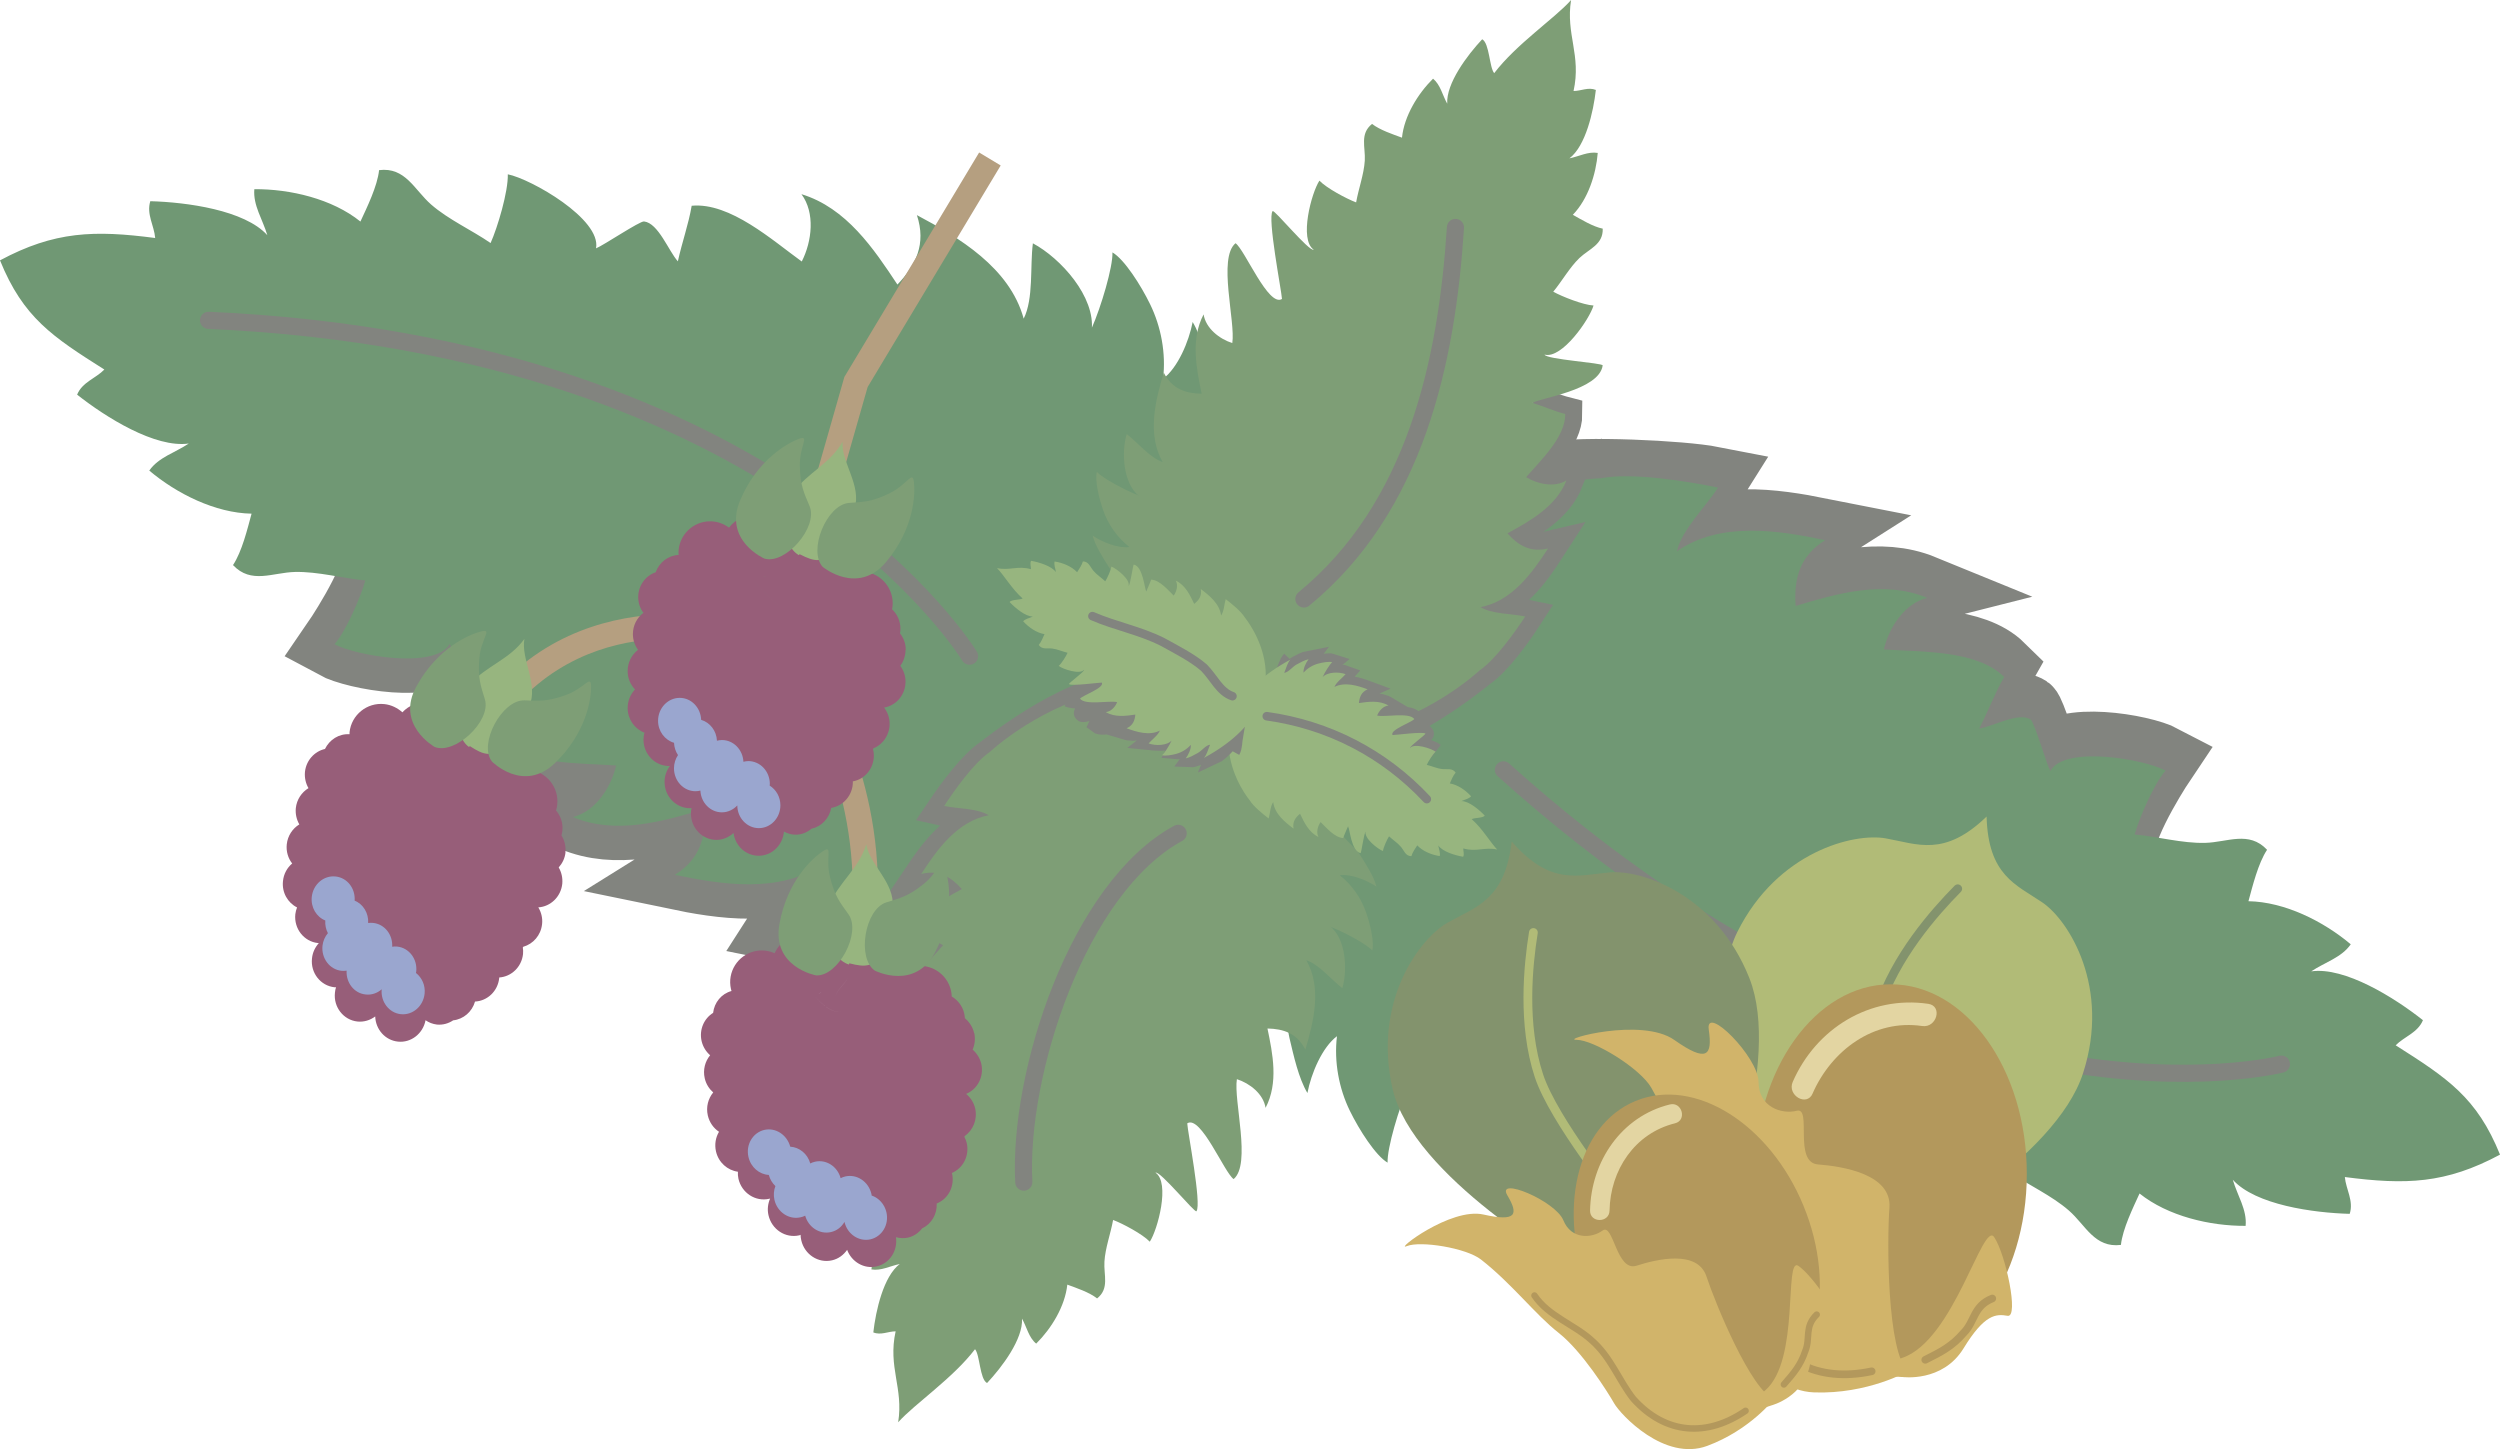 <svg id="Layer_1" xmlns="http://www.w3.org/2000/svg" width="461.88" height="267.73" viewBox="0 0 461.885 267.728">
  <style>
    .st0{fill:none;stroke:#82847F;stroke-width:12.673;stroke-linecap:round;stroke-miterlimit:10;} .st1{fill:#709874;} .st2{fill:none;stroke:#82847F;stroke-width:6.337;stroke-miterlimit:10;} .st3{fill:#7E9E76;} .st4{fill:none;stroke:#82847F;stroke-width:3.168;stroke-miterlimit:10;} .st5{fill:#97B57F;} .st6{fill:none;stroke:#82847F;stroke-width:3.168;stroke-linecap:round;stroke-miterlimit:10;} .st7{fill:none;stroke:#82847F;stroke-width:1.584;stroke-linecap:round;stroke-miterlimit:10;} .st8{fill:#B59F80;} .st9{fill:#975E79;} .st10{fill:#9AA6CF;} .st11{fill:#B1BB77;} .st12{fill:none;stroke:#83936D;stroke-width:1.619;stroke-linecap:round;stroke-miterlimit:10;} .st13{fill:#83936D;} .st14{fill:none;stroke:#B1BB77;stroke-width:1.619;stroke-linecap:round;stroke-miterlimit:10;} .st15{fill:#B3985C;} .st16{fill:#D1B46A;} .st17{fill:none;stroke:#B3985C;stroke-width:1.416;stroke-linecap:round;stroke-linejoin:round;stroke-miterlimit:10;} .st18{fill:#E3D5A2;} .st19{fill:none;stroke:#B3985C;stroke-width:1.201;stroke-linecap:round;stroke-linejoin:round;stroke-miterlimit:10;}
  </style>
  <g id="XMLID_69_">
    <path id="XMLID_67_" class="st0" d="M166.05 173.08c-5.64 1.1-15.86-.54-21.57-1.72 2.3-3.6 6.66-7.74 7.6-11.78-8.03 5.6-18.78 3.86-27.4 2.07 4.8-2.98 5.8-7.25 5.46-12.16-7.57 2.26-16.32 4.84-24.3 1.47 4.15-1 7.06-5.45 8-9.52-6.65-.48-17.18-.05-22.23-5.1 1.78-3.03 2.95-6.3 4.64-9.52-2.5.34-7.3 3.13-9.52 1.65-.67-.45-2.88-8.1-3.63-9.5-2.7 4.8-17.46 2.16-21.3.07 0 0 7.62-11.04 8.02-16.64"/>
    <path id="XMLID_66_" class="st0" d="M286.45 87.98c5.63-1.16 24.24-.28 29.97.84-2.28 3.64-6.6 7.8-7.5 11.85 8-5.68 18.76-4.04 27.4-2.33-4.78 3.03-5.74 7.3-5.36 12.2 7.56-2.34 16.28-5 24.3-1.72-4.15 1.05-7 5.53-7.92 9.6 6.67.42 17.2-.1 22.28 4.9-1.73 3.03-2.87 6.3-4.52 9.56 2.5-.36 7.26-3.2 9.5-1.75.66.45 2.95 8.08 3.72 9.47 2.63-4.84 17.42-2.34 21.28-.3 0 0-7.5 11.13-7.85 16.74"/>
    <path id="XMLID_65_" class="st1" d="M201.73 60.55c1.68-3.8 3.9-11.22 3.8-13.92 2.2 1.28 5.25 6.06 6.97 9.6 2 4.1 2.95 9.03 2.38 13.76 2.73-2.05 4.77-6.88 5.47-10.5 1.64 2.74 2.52 6.8 3.32 10.16.88 3.7-.42 9.66 1.73 12.26 1.66-3.8 4.38-7.42 4.66-11.08 23.6 99.43-64 102.24-64 102.24-5.65 1.1-15.87-.54-21.58-1.72 2.3-3.6 6.66-7.74 7.6-11.77-8.03 5.6-18.78 3.84-27.4 2.05 4.8-2.98 5.8-7.25 5.47-12.16-7.58 2.26-16.33 4.84-24.32 1.48 4.16-1 7.07-5.45 8-9.52-6.64-.5-17.17-.05-22.22-5.1 1.78-3.03 2.95-6.3 4.64-9.53-2.5.34-7.3 3.13-9.52 1.65-.67-.44-2.88-8.1-3.63-9.5-2.7 4.8-17.46 2.16-21.3.07 2.12-2.4 4.85-8.77 5.7-11.78-4.24-.4-8.76-1.67-13.02-1.57-4.1.1-8.07 2.3-11.43-1.27 1.66-2.5 2.67-6.7 3.43-9.5-6.7-.12-13.85-3.7-18.9-7.96 1.72-2.47 4.76-3.3 7.3-5-6.2.88-15.36-4.86-20.63-9.03.96-2.33 3.44-3 5.03-4.64C9.73 62.23 4.3 58.7 0 48.1c10.07-5.4 17.44-5.6 28.67-4.13-.18-2.28-1.65-4.4-.9-6.8 6.72.18 17.44 1.64 21.62 6.28-.86-2.93-2.66-5.5-2.4-8.5 6.6-.05 14.4 1.78 19.6 5.98 1.22-2.64 3.13-6.52 3.45-9.5 4.87-.6 6.5 3.62 9.6 6.34 3.2 2.8 7.5 4.72 11 7.13 1.28-2.85 3.27-9.5 3.18-12.7 4.28.85 17.32 8.28 16.3 13.68 1.47-.6 8.07-5.05 8.87-4.97 2.65.3 4.55 5.5 6.25 7.37.78-3.57 1.97-6.83 2.55-10.27 7.1-.66 14.93 6.4 20.34 10.3 1.9-3.73 2.5-9-.06-12.44 8.3 2.53 13.37 10.1 17.73 16.7 3.4-3.55 5.37-7.47 3.6-12.83 7.76 4.14 17.14 9.67 19.73 19.13 1.86-3.7 1.15-9.67 1.7-13.92 5.14 2.75 11.6 9.9 10.86 16.14"/>
    <path id="XMLID_64_" class="st1" d="M260.16 200.87c-1.68 3.8-3.9 11.22-3.8 13.93-2.2-1.28-5.26-6.07-6.98-9.6-2-4.1-2.94-9.04-2.37-13.76-2.72 2.03-4.77 6.87-5.46 10.5-1.64-2.76-2.52-6.82-3.32-10.18-.9-3.7.4-9.66-1.73-12.25-1.68 3.8-4.4 7.43-4.68 11.08-23.58-99.42 64.02-102.24 64.02-102.24 5.64-1.1 15.86.55 21.57 1.73-2.3 3.6-6.66 7.73-7.6 11.77 8.04-5.6 18.8-3.86 27.4-2.06-4.8 2.97-5.8 7.25-5.46 12.16 7.57-2.28 16.32-4.85 24.3-1.5-4.15 1.02-7.06 5.46-8 9.53 6.66.48 17.2.05 22.23 5.1-1.76 3.03-2.93 6.3-4.62 9.52 2.5-.34 7.3-3.14 9.52-1.66.67.45 2.88 8.1 3.62 9.5 2.67-4.8 17.45-2.16 21.3-.07-2.14 2.4-4.87 8.78-5.72 11.8 4.24.38 8.77 1.66 13.03 1.55 4.1-.1 8.08-2.3 11.44 1.28-1.66 2.5-2.67 6.7-3.44 9.5 6.7.12 13.85 3.7 18.9 7.96-1.7 2.46-4.76 3.3-7.3 5 6.2-.88 15.37 4.85 20.64 9.02-.96 2.33-3.45 3.02-5.04 4.64 9.56 6.07 15 9.62 19.28 20.2-10.07 5.4-17.43 5.6-28.67 4.14.2 2.27 1.67 4.38.9 6.8-6.7-.18-17.42-1.65-21.6-6.3.85 2.94 2.65 5.53 2.37 8.52-6.6.04-14.37-1.8-19.6-5.98-1.2 2.64-3.12 6.52-3.44 9.5-4.87.6-6.5-3.63-9.6-6.34-3.2-2.8-7.5-4.72-11-7.13-1.27 2.85-3.26 9.5-3.17 12.7-4.3-.85-17.33-8.28-16.3-13.7-1.47.6-8.08 5.07-8.87 5-2.67-.3-4.56-5.5-6.27-7.37-.77 3.56-1.96 6.82-2.55 10.27-7.1.66-14.92-6.42-20.34-10.3-1.9 3.72-2.5 9 .06 12.43-8.3-2.52-13.36-10.1-17.73-16.7-3.4 3.56-5.36 7.48-3.58 12.84-7.78-4.14-17.15-9.68-19.75-19.13-1.85 3.7-1.15 9.67-1.7 13.92-5.13-2.77-11.58-9.9-10.85-16.16"/>
    <path id="XMLID_63_" class="st2" d="M283.15 74.43c2.1.65 4 1.53 6.03 2.05.02 4.3-4.62 8.6-7.23 11.66 2.14 1.32 5.26 1.96 7.46.6-1.94 4.85-6.74 7.5-10.92 9.77 1.96 2.22 4.2 3.6 7.5 2.82-2.87 4.44-6.67 9.77-12.46 10.83 2.12 1.3 5.72 1.2 8.24 1.73-1.9 2.94-5.53 8-8.4 9.95 0 0-14.36 11.93-23.6 12.25"/>
    <path id="XMLID_62_" class="st3" d="M210.2 91.46c-2.34-.9-6.45-3.08-7.55-4.28-.4 1.5.37 4.8 1.15 7.05.9 2.6 2.6 5.08 4.87 6.83-2.02.3-4.96-.87-6.8-2.1.48 1.87 1.84 3.96 2.94 5.72 1.22 1.95 4.3 3.9 4.5 5.93-2.3-.88-5.02-1.26-6.7-2.68 32.5 52.14 70.78 15.9 70.78 15.9 2.85-1.93 6.48-7 8.4-9.94-2.53-.54-6.14-.42-8.26-1.73 5.8-1.06 9.6-6.4 12.48-10.83-3.3.8-5.56-.6-7.5-2.8 4.17-2.28 8.96-4.93 10.9-9.77-2.18 1.35-5.3.7-7.45-.6 2.62-3.05 7.25-7.37 7.23-11.67-2.04-.52-3.93-1.4-6.03-2.05 1.2-.92 12.3-2.3 12.94-6.93.06-.47-10.46-1.1-10.74-2 3.2.88 8.32-6.54 9.05-9.07-1.9-.1-5.8-1.64-7.44-2.55 1.63-1.97 3-4.45 4.84-6.23 1.8-1.7 4.4-2.47 4.3-5.42-1.77-.35-4-1.7-5.52-2.56 2.8-2.9 4.28-7.47 4.6-11.43-1.78-.3-3.42.64-5.23 1 3-2.28 4.43-8.62 4.88-12.64-1.4-.57-2.74.2-4.12.2 1.47-6.67-1.47-10.43-.46-16.8-3.12 3.47-10.08 8.1-14.2 13.5-.9-1.03-.87-5.55-2.22-6.26-2.76 2.95-6.67 8.15-6.46 11.9-.9-1.6-1.23-3.47-2.62-4.62-2.82 2.8-5.33 6.9-5.74 10.9-1.64-.6-4.1-1.42-5.53-2.54-2.3 1.83-1.2 4.3-1.34 6.78-.16 2.55-1.16 5.2-1.6 7.72-1.77-.67-5.46-2.63-6.78-4.02-1.46 2.2-3.8 10.9-1.05 12.76-.88.38-7.3-7.5-7.6-7.13-1 1.24 1.65 14.7 1.73 16.23-2.5 1.58-6.86-9.1-8.58-10.3-3.3 2.75.03 14.5-.6 18.45-2.4-.77-4.9-2.74-5.3-5.3-2.43 4.63-1.32 10-.36 14.66-2.97-.06-5.48-.88-7-3.9-1.53 5.06-3.13 11.4-.2 16.52-2.36-.78-4.6-3.6-6.65-5.17-1 3.35-.68 9.13 2.3 11.46"/>
    <path id="XMLID_61_" class="st2" d="M174 188.9c-2.1-.68-5.5-1.6-7.54-2.15.04-4.3 4.74-8.54 7.4-11.54-2.12-1.35-5.23-2.03-7.45-.7 2.03-4.8 6.86-7.4 11.08-9.6-1.92-2.25-4.15-3.66-7.47-2.92 2.95-4.4 6.84-9.68 12.64-10.66-2.1-1.33-5.7-1.27-8.22-1.85 1.96-2.9 5.66-7.92 8.54-9.82 0 0 14.54-11.7 23.8-11.9"/>
    <path id="XMLID_59_" class="st3" d="M245.98 171.3c2.34.9 6.45 3.1 7.55 4.3.4-1.5-.36-4.82-1.15-7.05-.9-2.6-2.6-5.1-4.87-6.84 2.04-.3 4.97.88 6.8 2.1-.47-1.86-1.83-3.94-2.93-5.7-1.2-1.95-4.3-3.92-4.5-5.94 2.32.9 5.03 1.28 6.7 2.7-32.5-52.15-70.76-15.9-70.76-15.9-2.85 1.93-6.47 7-8.38 9.93 2.52.54 6.12.42 8.24 1.72-5.8 1.07-9.6 6.4-12.47 10.84 3.3-.8 5.54.6 7.5 2.8-4.2 2.28-8.98 4.93-10.93 9.77 2.2-1.35 5.32-.72 7.46.6-2.62 3.05-7.25 7.37-7.23 11.66 2.04.52 3.93 1.4 6.03 2.05-1.2.92-12.3 2.3-12.94 6.93-.08.47 10.44 1.1 10.72 2-3.2-.9-8.3 6.54-9.05 9.06 1.92.1 5.8 1.65 7.46 2.56-1.63 1.97-3 4.45-4.85 6.23-1.8 1.7-4.4 2.47-4.28 5.42 1.76.35 3.98 1.7 5.5 2.55-2.78 2.92-4.28 7.48-4.6 11.44 1.78.3 3.42-.63 5.23-1-3 2.27-4.43 8.62-4.88 12.64 1.4.57 2.74-.2 4.12-.2-1.46 6.66 1.48 10.43.47 16.8 3.12-3.47 10.08-8.1 14.2-13.5.9 1.03.87 5.55 2.22 6.25 2.77-2.94 6.68-8.14 6.46-11.9.9 1.6 1.23 3.48 2.62 4.62 2.82-2.8 5.33-6.9 5.75-10.9 1.63.6 4.1 1.42 5.5 2.55 2.32-1.83 1.2-4.32 1.36-6.8.15-2.54 1.15-5.18 1.6-7.7 1.76.66 5.45 2.62 6.78 4.02 1.45-2.2 3.8-10.9 1.05-12.76.86-.38 7.27 7.5 7.57 7.13 1-1.26-1.64-14.73-1.7-16.24 2.5-1.6 6.84 9.1 8.57 10.3 3.3-2.76-.04-14.5.6-18.46 2.4.77 4.9 2.74 5.3 5.3 2.42-4.63 1.32-10 .35-14.66 2.95.06 5.46.88 7 3.9 1.5-5.06 3.12-11.4.17-16.52 2.37.78 4.62 3.6 6.66 5.17 1-3.37.68-9.15-2.3-11.48"/>
    <path id="XMLID_58_" class="st4" d="M265.24 138.87c-.78-.6-3.97-1.65-4.73-.68-.1-.34 2.98-2.55 2.84-2.67-.44-.4-5.52.28-6.08.27-.53-.97 3.54-2.34 4.03-2.96-.96-1.3-5.4-.3-6.87-.64.34-.88 1.13-1.77 2.1-1.85-1.67-1-3.7-.72-5.46-.47.1-1.1.45-2.02 1.6-2.52-1.84-.68-4.17-1.42-6.13-.44.34-.86 1.44-1.64 2.07-2.36-1.22-.45-3.38-.46-4.3.6"/>
    <path id="XMLID_56_" class="st4" d="M244.37 125.07c.38-.85 1.3-2.34 1.76-2.72-.54-.18-1.8.03-2.65.27-.98.27-1.95.85-2.65 1.66-.07-.76.43-1.83.93-2.48-.7.13-1.5.6-2.2.96-.75.4-1.55 1.5-2.3 1.54.38-.84.58-1.84 1.15-2.44"/>
    <path id="XMLID_50_" class="st5" d="M244.37 125.07c.38-.85 1.3-2.34 1.76-2.72-.54-.18-1.8.03-2.65.27-.98.27-1.95.85-2.65 1.66-.07-.76.43-1.83.93-2.48-.7.13-1.5.6-2.2.96-.75.4-1.55 1.5-2.3 1.54.38-.84.58-1.84 1.15-2.44-20.15 10.93-7.52 26-7.52 26 .66 1.1 2.47 2.57 3.5 3.35.27-.92.3-2.26.84-3.02.27 2.18 2.17 3.7 3.76 4.9-.22-1.26.34-2.06 1.2-2.74.76 1.6 1.64 3.45 3.4 4.28-.45-.84-.15-2 .4-2.75 1.07 1.03 2.57 2.86 4.17 2.95.25-.75.6-1.43.9-2.2.32.47.58 4.63 2.3 4.98.17.03.64-3.87.98-3.95-.4 1.17 2.25 3.24 3.17 3.57.08-.7.75-2.13 1.12-2.72.7.66 1.6 1.22 2.2 1.95.6.7.83 1.7 1.93 1.72.17-.65.72-1.45 1.08-2 1.02 1.1 2.7 1.77 4.16 1.98.14-.66-.18-1.3-.27-1.97.78 1.16 3.1 1.84 4.6 2.1.24-.5 0-1.03.02-1.54 2.45.7 3.9-.3 6.26.2-1.2-1.23-2.77-3.93-4.7-5.6.42-.3 2.1-.18 2.4-.67-1.05-1.1-2.9-2.67-4.3-2.68.62-.3 1.33-.4 1.78-.88-.98-1.1-2.44-2.14-3.93-2.38.27-.6.62-1.5 1.08-2-.63-.9-1.58-.55-2.5-.66-.95-.1-1.9-.55-2.84-.77.28-.63 1.1-1.96 1.64-2.43-.78-.6-3.97-1.65-4.73-.68-.1-.33 2.98-2.54 2.84-2.67-.44-.4-5.52.28-6.08.27-.53-.97 3.54-2.34 4.03-2.96-.96-1.3-5.4-.3-6.87-.64.34-.88 1.13-1.77 2.1-1.85-1.67-1-3.7-.72-5.46-.46.1-1.12.45-2.03 1.6-2.54-1.84-.68-4.17-1.42-6.13-.44.34-.86 1.44-1.64 2.07-2.36-1.22-.45-3.38-.46-4.3.6"/>
    <path id="XMLID_39_" class="st4" d="M197.3 129.04c.9.38 4.27.6 4.74-.54.2.3-2.22 3.2-2.06 3.3.54.27 5.28-1.67 5.82-1.8.76.8-2.83 3.16-3.14 3.88 1.24 1 5.3-1.06 6.8-1.1-.12.92-.65 1.98-1.56 2.3 1.86.56 3.75-.23 5.4-.93.18 1.1.06 2.07-.94 2.85 1.97.2 4.4.32 6.07-1.13-.1.93-.98 1.96-1.4 2.8 1.3.13 3.38-.4 4.02-1.65"/>
    <path id="XMLID_38_" class="st4" d="M221 137.12c-.17.92-.67 2.58-1.03 3.07.58.03 1.74-.5 2.5-.94.89-.5 1.67-1.32 2.15-2.28.26.72.04 1.88-.28 2.64.66-.3 1.32-.96 1.88-1.5.63-.57 1.13-1.84 1.85-2.07-.16.92-.1 1.94-.5 2.66"/>
    <path id="XMLID_37_" class="st5" d="M216.46 136.82c-.38.85-1.3 2.33-1.76 2.7.54.2 1.8-.02 2.64-.25 1-.28 1.96-.86 2.66-1.66.08.77-.43 1.83-.93 2.5.7-.14 1.52-.6 2.2-.98.75-.4 1.55-1.5 2.3-1.54-.38.85-.58 1.85-1.15 2.44 20.16-10.92 7.53-26 7.53-26-.66-1.1-2.47-2.56-3.5-3.34-.27.92-.3 2.26-.85 3.03-.26-2.17-2.16-3.7-3.75-4.9.22 1.27-.34 2.07-1.22 2.75-.75-1.6-1.62-3.46-3.4-4.3.47.86.16 2-.38 2.77-1.07-1.04-2.57-2.86-4.17-2.96-.25.76-.62 1.44-.9 2.2-.32-.46-.6-4.62-2.3-4.97-.17-.04-.64 3.86-.98 3.94.4-1.17-2.25-3.24-3.17-3.57-.1.7-.75 2.12-1.13 2.72-.7-.67-1.6-1.23-2.2-1.96-.6-.7-.83-1.7-1.93-1.72-.17.65-.72 1.44-1.07 2-1.03-1.1-2.7-1.77-4.16-1.98-.15.66.16 1.3.25 1.97-.8-1.15-3.1-1.83-4.6-2.1-.25.52 0 1.03-.02 1.55-2.45-.7-3.9.3-6.27-.2 1.24 1.23 2.8 3.93 4.73 5.6-.4.3-2.1.18-2.4.67 1.05 1.1 2.9 2.67 4.3 2.68-.62.3-1.33.38-1.8.87 1 1.1 2.46 2.14 3.95 2.38-.27.6-.63 1.5-1.07 2 .63.9 1.58.55 2.5.66.95.12 1.9.56 2.83.78-.28.64-1.1 1.97-1.64 2.43.77.6 3.96 1.67 4.7.7.13.32-2.95 2.53-2.8 2.66.43.4 5.5-.28 6.07-.28.54.97-3.54 2.35-4.03 2.97.95 1.28 5.4.3 6.86.64-.34.87-1.13 1.75-2.1 1.84 1.67 1 3.7.72 5.46.46-.1 1.1-.45 2.02-1.62 2.53 1.85.68 4.18 1.42 6.15.43-.35.87-1.45 1.65-2.08 2.37 1.23.45 3.4.46 4.32-.6"/>
    <path id="XMLID_34_" class="st6" d="M240.9 110.66c20.6-16.9 26.4-43.82 28-68.64"/>
    <path id="XMLID_33_" class="st6" d="M217.67 153.96C199.2 164 188.1 198.32 189.15 218.4"/>
    <path id="XMLID_32_" class="st7" d="M234.04 132.32c11.36 1.58 21.66 6.86 29.57 15.32"/>
    <path id="XMLID_31_" class="st7" d="M227.7 128.62c-2.37-.8-3.43-3.43-5.27-5.28-2.12-1.84-5.28-3.43-7.66-4.75-4.23-2.12-8.7-2.92-12.94-4.76"/>
    <path id="XMLID_26_" class="st6" d="M179.13 121.23s-34.56-57.35-140.6-62.05"/>
    <path id="XMLID_25_" class="st6" d="M421.5 196.6s-64.86 16.64-143.74-54.37"/>
  </g>
  <g id="XMLID_35_">
    <path id="XMLID_29_" class="st8" d="M153.83 94.14l-4.46-1.27L156 69.64l24.9-41.47 3.98 2.4L160.3 71.5z"/>
    <path id="XMLID_28_" class="st8" d="M156.97 172.9c3.3-24.6-8.6-43.48-8.72-43.67l3.9-2.5c.54.82 12.95 20.53 9.42 46.8l-4.6-.62z"/>
    <path id="XMLID_27_" class="st8" d="M86.82 144.27l-4.3-1.74c14.78-36.56 50.56-28.32 50.92-28.23l-1.1 4.5.55-2.25-.55 2.26c-1.32-.3-32.27-7.32-45.53 25.47z"/>
    <g id="XMLID_71_">
      <path id="XMLID_76_" class="st9" d="M167.34 120.05c0-1.16-.4-2.2-1.06-3.04.05-.27.08-.56.08-.85 0-1.43-.6-2.7-1.55-3.6.08-.35.12-.72.12-1.1 0-3.24-2.62-5.86-5.85-5.86H159c.07-.36.12-.74.12-1.12 0-3.23-2.62-5.85-5.86-5.85-1.3 0-2.5.44-3.48 1.17-1.06-1.4-2.74-2.33-4.64-2.33-.37 0-.73.04-1.08.1-1.06-1.46-2.78-2.42-4.73-2.42-1.9 0-3.57.92-4.64 2.33-1-.73-2.18-1.17-3.5-1.17-3.22 0-5.84 2.63-5.84 5.86 0 .12.02.24.03.35-1.96.1-3.6 1.4-4.24 3.2-1.87.64-3.23 2.45-3.23 4.6 0 1.1.37 2.1.96 2.9-1.18.9-1.94 2.32-1.94 3.93 0 1.1.36 2.1.95 2.9-1.15.9-1.92 2.3-1.92 3.92 0 1.33.52 2.53 1.36 3.4-.84.9-1.36 2.1-1.36 3.43 0 2.1 1.3 3.88 3.1 4.56-.1.4-.17.84-.17 1.3 0 2.68 2.12 4.86 4.72 4.86.06 0 .1 0 .17-.02-.62.82-1 1.84-1 2.95 0 2.7 2.12 4.87 4.72 4.87.1 0 .18-.02.27-.03-.08.33-.12.67-.12 1 0 2.7 2.12 4.88 4.72 4.88 1.2 0 2.3-.5 3.15-1.27.32 2.37 2.27 4.2 4.65 4.2 2.46 0 4.46-1.97 4.67-4.47.65.36 1.37.58 2.15.58 1.1 0 2.12-.42 2.93-1.1 1.85-.4 3.3-1.92 3.65-3.85 2.25-.36 4-2.37 4-4.8l-.02-.1c2.22-.38 3.9-2.37 3.9-4.78 0-.4-.06-.8-.16-1.18l.07-.14c1.75-.7 3-2.46 3-4.53 0-1.14-.38-2.17-1.02-3 2.24-.38 3.96-2.38 3.96-4.8 0-1.1-.37-2.1-.97-2.92.6-.82.97-1.83.97-2.93zm-20.8-15.33c-1 .5-2.48 1.66-2.93 3.1.47-1.44 1.94-2.6 2.94-3.1zm-5.06 1.7v.02c-.14.05-.35.1-.55.15.18-.06.38-.1.55-.17zm-2.94.33s0-.02.03-.02h-.03v.02c2 1.46 4.66 5.5 6.6 5.5-1.95 0-4.6-4.04-6.6-5.5z"/>
      <path id="XMLID_20_" class="st10" d="M142.2 145.1c0-.08.03-.17.03-.26 0-2.34-1.78-4.23-3.98-4.23-.3 0-.62.06-.9.13-.1-2.23-1.84-4.02-3.97-4.02-.32 0-.62.06-.92.13-.08-1.85-1.3-3.38-2.92-3.86-.08-2.25-1.82-4.06-3.96-4.06-2.2 0-4 1.9-4 4.24 0 1.94 1.26 3.57 2.95 4.06.03.84.3 1.63.73 2.27-.46.7-.74 1.53-.74 2.44 0 2.35 1.78 4.24 3.98 4.24.32 0 .62-.05.9-.12.1 2.23 1.84 4.02 3.97 4.02 1.12 0 2.13-.5 2.85-1.28 0 2.32 1.8 4.2 3.98 4.2 2.2 0 3.98-1.9 3.98-4.22 0-1.56-.8-2.9-1.97-3.63z"/>
      <path id="XMLID_19_" class="st5" d="M147.6 102.57c-3.4-1.95-3.05-8.78-1.03-11.6 2.64-3.67 6.8-5.28 9.1-9.36-.27 3.85 3.58 8.08 2.2 12.4-.78 2.4-2.12 5.45-3.7 7.53-2 2.6-3.7 2.27-6.44.84"/>
      <path id="XMLID_18_" class="st3" d="M141.23 103.2s-7.65-3.32-4.47-10.8c3.18-7.5 8.77-10.57 10.86-11.33 2.08-.75.08 1.3.15 5 .08 3.7.8 5.03 1.8 7.43 1.65 3.86-4.44 10.85-8.34 9.7z"/>
      <path id="XMLID_17_" class="st3" d="M152.04 104.76s6.42 5.3 11.66-.92c5.23-6.23 5.42-12.6 5.15-14.8-.27-2.22-1.2.5-4.52 2.1-3.33 1.62-4.85 1.58-7.44 1.77-4.2.3-7.66 8.9-4.86 11.86z"/>
    </g>
    <g id="XMLID_49_">
      <path id="XMLID_55_" class="st9" d="M179.97 190.85c-.26-1.13-.9-2.06-1.7-2.73-.03-.3-.06-.57-.12-.86-.32-1.4-1.2-2.5-2.32-3.16 0-.36-.05-.73-.13-1.1-.72-3.15-3.86-5.13-7-4.4h-.07c0-.36-.06-.73-.14-1.1-.73-3.16-3.87-5.13-7.02-4.4-1.27.28-2.34.98-3.13 1.9-1.35-1.13-3.2-1.66-5.05-1.23-.36.08-.7.2-1.02.34-1.37-1.18-3.25-1.74-5.16-1.3-1.85.42-3.28 1.7-4 3.3-1.12-.5-2.38-.66-3.66-.37-3.15.72-5.12 3.86-4.4 7 .02.13.08.23.1.35-1.87.5-3.18 2.13-3.4 4.04-1.68 1.04-2.6 3.1-2.13 5.2.25 1.07.82 1.97 1.58 2.63-.93 1.12-1.36 2.68-1 4.25.24 1.07.82 1.96 1.57 2.62-.93 1.13-1.36 2.68-1 4.25.3 1.3 1.06 2.35 2.07 3.02-.62 1.04-.85 2.33-.56 3.62.47 2.06 2.13 3.5 4.05 3.76-.02.43 0 .86.1 1.3.6 2.62 3.14 4.28 5.68 3.7.07 0 .12-.04.17-.05-.4.93-.55 2-.3 3.08.6 2.64 3.14 4.3 5.68 3.72.1-.02.17-.06.25-.1 0 .34.05.68.13 1.02.6 2.62 3.14 4.28 5.67 3.7 1.2-.27 2.15-1 2.8-1.94.83 2.23 3.14 3.6 5.46 3.06 2.4-.55 3.92-2.9 3.56-5.4.7.2 1.47.25 2.23.08 1.08-.25 1.97-.88 2.6-1.7 1.73-.82 2.8-2.63 2.7-4.6 2.13-.85 3.37-3.18 2.83-5.56l-.03-.08c2.08-.88 3.28-3.2 2.75-5.54-.1-.4-.25-.77-.43-1.12 0-.05.03-.1.04-.15 1.57-1.1 2.4-3.07 1.95-5.1-.25-1.1-.87-2.03-1.67-2.7 2.1-.86 3.33-3.2 2.8-5.55-.26-1.07-.84-1.97-1.6-2.63.4-.93.53-2 .3-3.07zm-23.43-10.25c0 .92-2.05 2.17-2.17 3.68.12-1.52 2.17-2.77 2.17-3.68zm-4.8 2.72c-.13.1-.33.2-.5.28.15-.1.33-.17.5-.28zm-1.2.74s0-.02.03-.03l-.03.02c1 1.17 3.93 4.2 5.82 2.2-1.9 2-4.82-1.02-5.82-2.2z"/>
      <path id="XMLID_12_" class="st10" d="M161.03 220.86c0-.1 0-.18-.03-.27-.52-2.28-2.68-3.73-4.82-3.24-.3.07-.6.18-.87.32-.58-2.16-2.66-3.52-4.74-3.04-.3.07-.6.18-.87.32-.5-1.8-2.02-3-3.7-3.1-.6-2.2-2.7-3.57-4.78-3.1-2.15.5-3.46 2.74-2.94 5 .43 1.9 2 3.22 3.76 3.32.22.82.65 1.52 1.22 2.06-.3.77-.38 1.65-.18 2.54.52 2.27 2.67 3.72 4.82 3.23.3-.06.6-.17.86-.3.6 2.15 2.68 3.5 4.76 3.03 1.1-.25 1.96-.95 2.5-1.88.52 2.27 2.67 3.7 4.8 3.22 2.15-.5 3.47-2.73 2.95-5-.35-1.52-1.43-2.65-2.74-3.1z"/>
      <path id="XMLID_11_" class="st5" d="M156.85 178.2c-3.77-1.15-4.94-7.9-3.6-11.08 1.76-4.17 5.45-6.66 6.8-11.15.58 3.8 5.27 7.06 4.88 11.6-.2 2.5-.84 5.77-1.93 8.15-1.38 2.98-3.1 3.04-6.08 2.25"/>
      <path id="XMLID_10_" class="st3" d="M150.76 180.2s-8.2-1.5-6.75-9.52c1.44-8.02 6.2-12.25 8.07-13.45 1.87-1.2.37 1.25 1.27 4.83.9 3.6 1.9 4.73 3.4 6.84 2.47 3.4-1.92 11.57-5.98 11.3z"/>
      <path id="XMLID_9_" class="st3" d="M161.66 179.34s7.43 3.75 11.15-3.5c3.73-7.23 2.5-13.5 1.74-15.58-.75-2.08-1.05.77-3.93 3.08-2.88 2.3-4.37 2.6-6.85 3.37-4.02 1.23-5.5 10.38-2.1 12.64z"/>
    </g>
    <g id="XMLID_36_">
      <path id="XMLID_44_" class="st9" d="M104.46 157.48c.12-1.16-.17-2.24-.73-3.14.07-.28.14-.55.17-.85.15-1.43-.32-2.76-1.17-3.75.1-.35.2-.7.22-1.1.34-3.2-2-6.08-5.2-6.42h-.06c.1-.35.17-.72.2-1.1.35-3.2-1.98-6.1-5.2-6.43-1.3-.14-2.53.18-3.58.8-.9-1.5-2.48-2.6-4.38-2.8-.36-.04-.72-.04-1.08 0-.9-1.58-2.5-2.72-4.44-2.92-1.9-.2-3.66.54-4.87 1.83-.9-.8-2.03-1.38-3.34-1.52-3.2-.34-6.08 2-6.42 5.2v.37c-1.95-.13-3.7 1-4.54 2.72-1.93.44-3.47 2.1-3.7 4.24-.1 1.1.15 2.13.65 3-1.26.77-2.17 2.1-2.34 3.7-.1 1.1.15 2.12.65 3-1.24.75-2.15 2.08-2.32 3.68-.14 1.32.25 2.58 1 3.54-.93.78-1.57 1.93-1.7 3.25-.23 2.1.87 4 2.6 4.87-.15.4-.27.8-.32 1.25-.28 2.67 1.6 5.06 4.18 5.33h.17c-.68.76-1.16 1.72-1.27 2.83-.3 2.68 1.58 5.07 4.17 5.34h.27c-.1.3-.17.64-.2 1-.3 2.66 1.58 5.06 4.17 5.33 1.2.12 2.35-.25 3.27-.94.08 2.38 1.82 4.4 4.2 4.65 2.44.26 4.64-1.5 5.1-3.95.6.42 1.3.7 2.1.8 1.1.1 2.14-.2 3-.78 1.9-.2 3.5-1.58 4.04-3.47 2.3-.12 4.22-1.93 4.47-4.35v-.1c2.26-.15 4.15-1.95 4.4-4.34.04-.42.02-.8-.04-1.2l.08-.13c1.83-.52 3.26-2.12 3.48-4.2.12-1.12-.16-2.2-.7-3.08 2.26-.14 4.17-1.95 4.43-4.36.1-1.1-.15-2.14-.66-3.02.67-.75 1.15-1.7 1.26-2.8zm-19.92-17.43c0 .38-2.64 1.4-3.24 2.8.6-1.4 3.24-2.42 3.24-2.8zm-4.37 1.17c-.14.05-.36.08-.56.1.2-.03.4-.04.57-.1zm-2.63.12s0-.02.03-.02h-.03v.02c1 1.57 3.84 3.9 5.77 3.9-1.93 0-4.76-2.33-5.76-3.9z"/>
      <path id="XMLID_4_" class="st10" d="M76.85 179.76c0-.1.04-.17.05-.26.25-2.32-1.33-4.4-3.52-4.62-.3-.03-.62-.02-.92.03.13-2.23-1.4-4.18-3.52-4.4-.3-.04-.62-.02-.92.02.1-1.86-.93-3.5-2.5-4.14.16-2.26-1.38-4.24-3.52-4.46-2.2-.23-4.16 1.46-4.4 3.78-.2 1.94.87 3.7 2.5 4.35-.06.85.12 1.65.48 2.34-.53.63-.9 1.43-1 2.34-.23 2.32 1.34 4.4 3.53 4.62.32.03.63 0 .93-.03-.13 2.23 1.4 4.2 3.52 4.4 1.1.13 2.16-.25 2.96-.96-.22 2.3 1.35 4.37 3.53 4.6 2.2.23 4.16-1.47 4.4-3.8.16-1.53-.5-2.95-1.58-3.8z"/>
      <path id="XMLID_3_" class="st5" d="M86.67 138.03c-3.2-2.3-2.12-9.06.18-11.65 3-3.37 7.3-4.53 10.04-8.35-.7 3.8 2.7 8.4.86 12.56-1 2.28-2.67 5.18-4.47 7.07-2.27 2.38-3.9 1.88-6.5.17"/>
      <path id="XMLID_2_" class="st3" d="M80.26 137.97s-7.26-4.1-3.3-11.2c3.93-7.13 9.8-9.6 11.97-10.12 2.15-.54-.06 1.3-.37 4.98-.3 3.68.27 5.1 1.03 7.58 1.2 4.02-5.58 10.34-9.34 8.77z"/>
      <path id="XMLID_1_" class="st3" d="M90.85 140.66s5.83 5.96 11.7.3c5.84-5.64 6.7-11.96 6.66-14.18-.03-2.22-1.23.4-4.7 1.64-3.5 1.25-5 1.06-7.6.97-4.18-.15-8.53 8.04-6.05 11.26z"/>
    </g>
  </g>
  <g id="XMLID_72_">
    <g id="XMLID_115_">
      <path id="XMLID_68_" class="st11" d="M367.03 150.87c.3 10.88 5.43 12.55 10.33 15.88 4.9 3.34 12.6 15.7 7.5 31.5-5.08 15.82-32.65 30.9-34.2 31.6-1.54.7-6.17 2.34-9.3.85-3.15-1.5-3.32-5.22-3.32-5.22l-.15.15s-2.54 2.37-5.83 1.24c-3.3-1.14-5.44-5.56-6.06-7.13-.6-1.57-12.44-32.76-5-47.6 7.43-14.86 21.58-18.3 27.4-17.25 5.85 1.04 10.8 3.53 18.63-4.03z"/>
      <path id="XMLID_60_" class="st12" d="M345.57 213.75s-1.1-19.12 1.53-27.45c3-9.47 10.26-17.7 14.6-22.1"/>
    </g>
    <g id="XMLID_112_">
      <path id="XMLID_57_" class="st13" d="M279.3 155.48c7.15 8.2 12.16 6.23 18.07 5.7 5.9-.56 19.7 4.08 25.83 19.52 6.13 15.44-5.55 44.62-6.3 46.13-.75 1.5-3.28 5.73-6.65 6.58-3.37.85-5.87-1.9-5.87-1.9l-.03.2s-.44 3.44-3.7 4.65c-3.25 1.22-7.73-.83-9.2-1.64-1.48-.8-30.45-17.34-34.16-33.53-3.72-16.2 5.02-27.84 10.2-30.75 5.15-2.9 10.55-4.13 11.8-14.94z"/>
      <path id="XMLID_54_" class="st14" d="M299.1 221.93s-12.05-14.9-14.78-23.2c-3.1-9.43-2-20.35-1.02-26.45"/>
    </g>
    <g id="XMLID_99_">
      <ellipse id="XMLID_53_" class="st15" cx="349.33" cy="216.89" rx="25.13" ry="35.04"/>
      <path id="XMLID_52_" class="st16" d="M352.5 253.35s-7.42 4.25-17.33 3.9c-9.9-.36-14.87-13.46-15.22-16.3-.35-2.82-2.12-13.1-5.3-18.75-3.2-5.66-5.34-13.8-9.57-21.24-2.04-3.58-10.62-8.85-13.8-8.85-3.2.02 12.03-4.23 18.05.02 6.02 4.24 7.08 2.94 6.37-1.9-.7-4.83 9.2 5.08 9.2 9.68s4.25 6.02 7.08 5.3c2.84-.7-.7 9.57 3.9 9.92 4.6.36 13.64 1.8 13.2 7.98-.46 6.18-.46 26.7 3.43 30.25z"/>
      <path id="XMLID_51_" class="st16" d="M351.45 254.4s7.44 1.07 11.33-5.3c3.9-6.37 6.02-6.37 8.14-6 2.12.34-.35-11.34-2.48-14.53-2.12-3.18-7.43 19.12-17 22.3-9.55 3.2 0 3.54 0 3.54z"/>
      <path id="XMLID_48_" class="st17" d="M312.87 212.65c1.06 5.3 5.66 9.2 7.8 13.8 2.47 4.95 2.1 10.26 3.53 15.22 3.54 9.9 11.68 13.8 21.6 11.68"/>
      <path id="XMLID_46_" class="st17" d="M355.7 251.23c2.83-1.42 4.95-2.48 7.08-4.96 2.12-2.12 1.77-4.95 5.3-6.37"/>
      <g id="XMLID_47_">
        <g id="XMLID_91_">
          <path id="XMLID_95_" class="st18" d="M334.88 202.04c3.48-7.97 11.3-13.8 20.25-12.48 2.68.4 3.83-3.7 1.13-4.1-10.78-1.58-20.73 4.52-25.05 14.43-1.07 2.47 2.6 4.64 3.68 2.14z"/>
        </g>
      </g>
    </g>
    <g id="XMLID_73_">
      <path id="XMLID_45_" class="st15" d="M333.2 222.77c6.26 15.2 2.5 31.13-8.4 35.62-10.87 4.48-24.77-4.2-31.03-19.38-6.25-15.18-2.5-31.13 8.4-35.6 10.88-4.5 24.78 4.17 31.03 19.35z"/>
      <path id="XMLID_43_" class="st16" d="M327.77 258.47s-4.45 5.73-12.35 8.66c-7.88 2.93-16-5.75-17.2-7.86-1.2-2.1-5.9-9.58-10.23-13-4.34-3.4-8.65-9.1-14.37-13.57-2.76-2.15-11.2-3.5-13.7-2.48-2.5 1.03 8.08-7.22 14.17-5.83 6.1 1.37 6.5 0 4.4-3.55-2.13-3.57 8.85 1 10.34 4.6 1.48 3.62 5.27 3.36 7.26 1.9 2-1.48 2.54 7.7 6.27 6.5 3.72-1.2 11.27-3 12.92 2 1.64 5 8.27 21.1 12.47 22.62z"/>
      <path id="XMLID_42_" class="st16" d="M327.28 259.65s6.18-1.57 7.17-7.83c1-6.26 2.66-6.94 4.45-7.35 1.77-.4-3.94-8.77-6.64-10.6-2.7-1.8.35 17.4-6.12 23-6.47 5.58 1.14 2.78 1.14 2.78z"/>
      <path id="XMLID_41_" class="st19" d="M283.5 239.35c2.56 3.82 7.43 5.4 10.58 8.3 3.55 3.1 5 7.38 7.7 10.8 5.98 6.64 13.63 7.06 20.72 2.2"/>
      <path id="XMLID_40_" class="st19" d="M329.58 255.78c1.77-2.03 3.1-3.55 3.96-6.18.98-2.35-.22-4.46 2.1-6.72"/>
      <g id="XMLID_30_">
        <g id="XMLID_86_">
          <path id="XMLID_90_" class="st18" d="M297.37 223.66c.13-7.47 4.66-14.3 12.1-16.13 2.25-.56 1.3-4.04-.96-3.48-9 2.22-14.57 10.58-14.74 19.6-.04 2.33 3.56 2.33 3.6 0z"/>
        </g>
      </g>
    </g>
  </g>
</svg>
